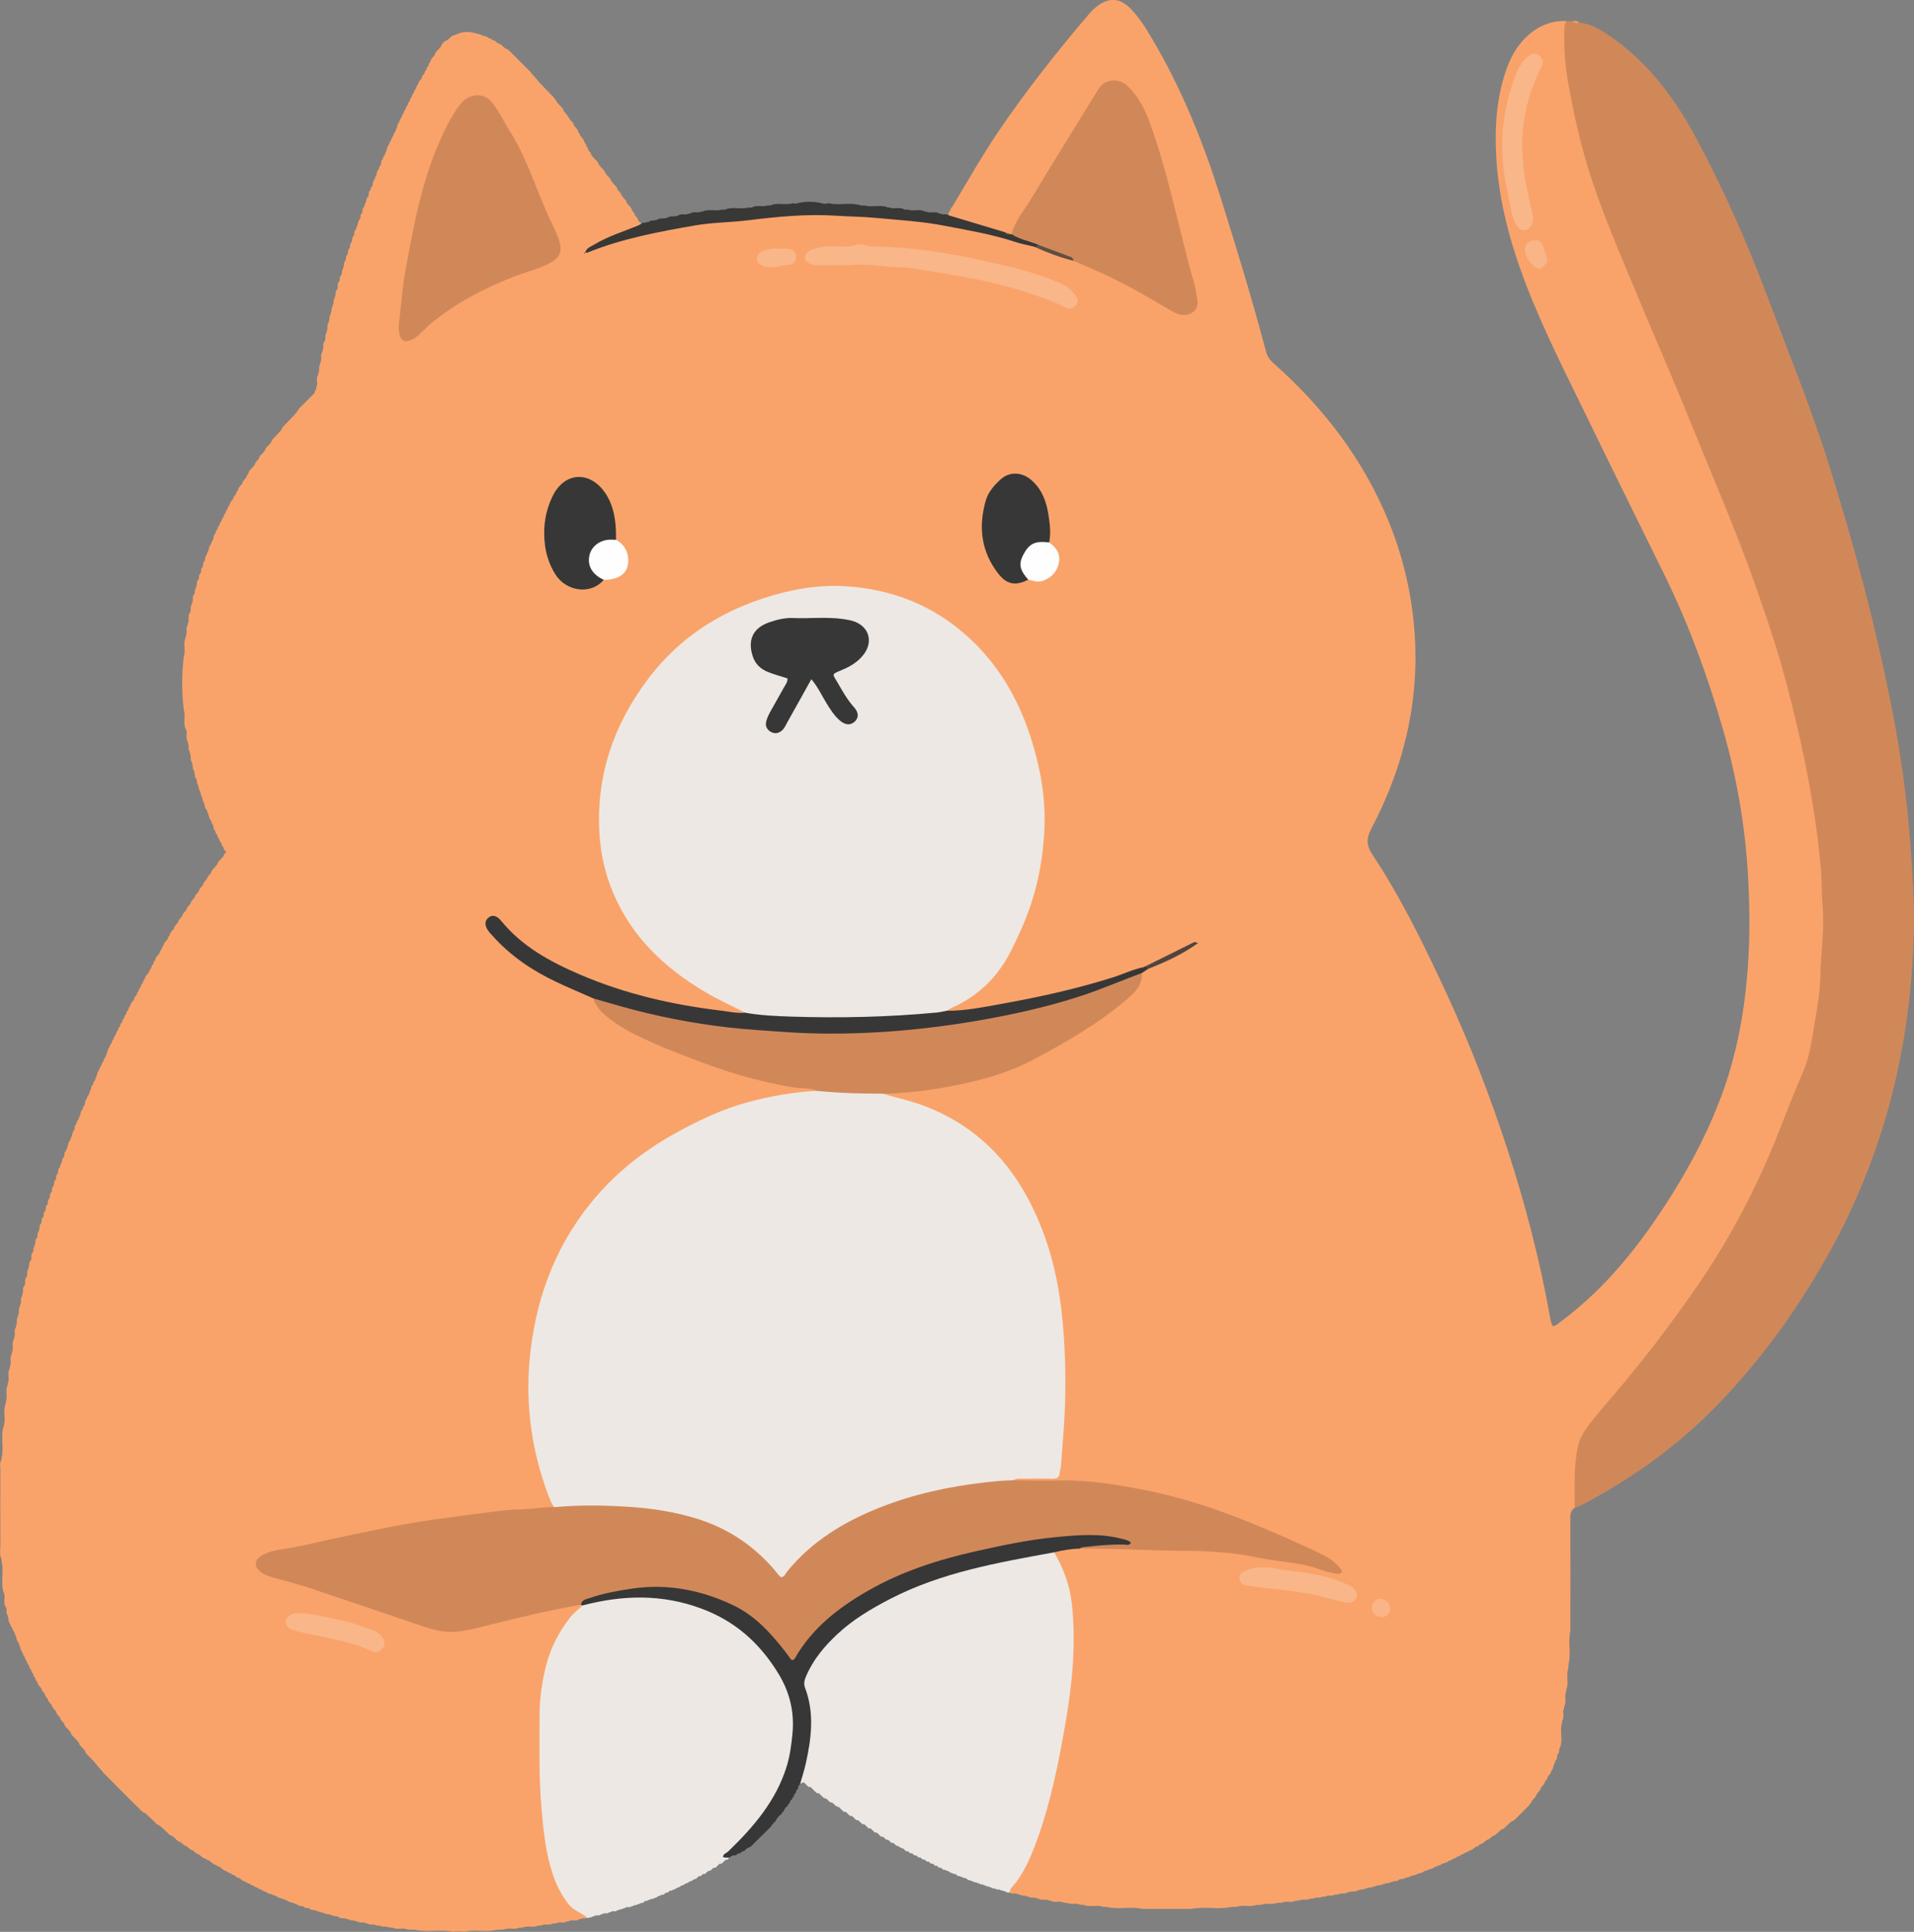 <?xml version="1.0" encoding="UTF-8"?>
<svg id="Layer_2" data-name="Layer 2" xmlns="http://www.w3.org/2000/svg" viewBox="0 0 951.15 959.82">
  <rect x="0" y="0" width="951.15" height="959.82" fill="#808080" stroke="none"/>
  <defs>
    <style>
      .cls-1 {
        fill: #d18859;
      }

      .cls-2 {
        fill: #f9b689;
      }

      .cls-3 {
        fill: #604e41;
      }

      .cls-4 {
        fill: #ede8e3;
      }

      .cls-5 {
        fill: #f9b688;
      }

      .cls-6 {
        fill: #f9a36a;
      }

      .cls-7 {
        fill: #52443d;
      }

      .cls-8 {
        fill: #f9b588;
      }

      .cls-9 {
        fill: #383837;
      }

      .cls-10 {
        fill: #373737;
      }

      .cls-11 {
        fill: #fefefe;
      }
    </style>
  </defs>
  <g id="Layer_1-2" data-name="Layer 1">
    <g>
      <path class="cls-6" d="m95.25,300.47c.16-.26.2-.54.11-.84,1-1.27-.18-3.08,1.05-4.3l-.04.06c.85-.89.08-2.27.95-3.16.17-.24.21-.49.12-.77.73-.99.02-2.42,1-3.34l-.03.05c.88-.87.08-2.29,1.02-3.14v.03c.91-.84.08-2.27,1.02-3.11v.02c.93-.83.07-2.28,1.05-3.1l-.02.04c.92-.84.04-2.32,1.1-3.11l-.04.06c.52-.62.35-1.54.94-2.13.18-.2.23-.43.15-.69.37-.78.28-1.75.99-2.38l-.03.05c.53-.62.39-1.54.97-2.13h0c1-.79.04-2.32,1.17-3.05l-.05.07c.49-.65.33-1.6,1.04-2.14l-.04.06c.52-.62.36-1.58,1.04-2.12l-.03.04c.55-.6.39-1.55,1.04-2.11l-.02.03c.58-.58.4-1.54,1.04-2.09l-.02.03c.59-.57.41-1.54,1.05-2.08l-.02.03c.58-.58.4-1.55,1.07-2.08l-.03.04c.56-.59.38-1.57,1.08-2.09l-.04.06c.53-.61.35-1.6,1.1-2.1l-.07.07c.28-.38.56-.75.86-1.11.2-.19.27-.42.22-.69.14-.58.52-.99.92-1.4h0c.64-.53.43-1.53,1.12-2.03l-.03.05c.55-.6.35-1.6,1.13-2.08l-.08.07c.22-.46.63-.78.95-1.16h0c.65-.53.43-1.54,1.14-2.02l-.06.06c.25-.42.65-.72.89-1.15l.05-.08c.73-.44.47-1.46,1.15-1.93l-.03.05c.56-.59.35-1.61,1.16-2.06l-.09.07c.23-.48.61-.83,1.02-1.14l-.04.05c.27-.4.67-.7.89-1.13l.06-.09c.74-.42.47-1.47,1.19-1.91l-.06.06c.26-.43.65-.74.95-1.13l.02-.03c.67-.49.43-1.54,1.19-1.97l-.08.07c.24-.47.62-.81,1.03-1.13l-.04.04c.29-.39.67-.69.92-1.11l.05-.07c.72-.44.45-1.5,1.21-1.92l-.08.07c.25-.46.63-.81,1.04-1.13l-.04.04c.29-.4.66-.71.95-1.11l.03-.04c.69-.47.43-1.54,1.22-1.93l-.09.07c.24-.49.61-.84,1.06-1.12l-.06.06c.26-.45.64-.79,1.03-1.12l-.03.03c.3-.38.67-.7.97-1.09l.03-.03c.36-.28.66-.62.88-1.02l.1-.13c.78-.37.48-1.47,1.25-1.84l-.09.07c.25-.48.62-.83,1.07-1.11l-.06.06c.27-.45.64-.8,1.06-1.11l-.05.05c.29-.42.66-.75,1.02-1.1l-.02.02c.32-.36.68-.68.98-1.07l.03-.03c.36-.29.67-.63.93-1.01l.08-.09c.38-.23.68-.55.88-.95l.11-.13c1.04-.73,1.26-2.11,2.29-2.84l-.09.06c.24-.49.6-.85,1.09-1.1l-.07.07c.25-.48.62-.84,1.09-1.1l-.07.07c.26-.47.62-.83,1.09-1.1l-.07.07c.26-.47.63-.83,1.09-1.1l-.07.07c.27-.46.63-.83,1.09-1.1l-.06.06c.27-.46.63-.83,1.09-1.09l-.06.06c.27-.46.63-.82,1.09-1.1l-.03.06c.5-.65.33-1.59.97-2.17.15-.27.17-.54.05-.82,1.18-2-.32-4.41.99-6.39.16-.25.18-.5.06-.77.9-1.32-.04-3.02.87-4.34.16-.31.19-.63.11-.96,1.2-1.58-.23-3.68,1.03-5.25.16-.23.19-.47.07-.73.9-1.34-.14-3.1.97-4.39l-.02.03c1.08-1.21-.05-2.91.95-4.14.16-.28.2-.58.11-.89,1.03-1.27-.13-3.04,1-4.29.17-.22.19-.46.08-.71.68-1.03.06-2.4.9-3.39.17-.25.2-.51.1-.79.74-.99.08-2.36.91-3.32.17-.25.2-.52.11-.81.76-.98.07-2.36.93-3.31.17-.24.2-.49.11-.76.72-1,.05-2.41.97-3.35l-.02.03c1.13-1.17-.16-2.99,1.11-4.13l-.04.06c.84-.89.06-2.3,1-3.16v.03c.91-.85.1-2.24.96-3.11.17-.23.22-.49.13-.77.74-.99,0-2.44,1.03-3.34l-.04.06c.85-.88.02-2.33,1.05-3.15l-.03.05c.87-.87.04-2.32,1.05-3.14l-.03.05c.89-.87.04-2.31,1.06-3.13l-.03.05c.89-.86.03-2.32,1.07-3.13l-.04.06c.87-.87.01-2.34,1.08-3.14l-.04.06c.51-.62.35-1.53.91-2.13.18-.23.23-.48.16-.76.4-.74.32-1.68.93-2.34h0c.97-.81.08-2.27,1.08-3.08l-.02.04c.91-.85.03-2.32,1.1-3.12l-.04.06c.52-.62.35-1.54.93-2.13.18-.21.23-.45.15-.72.38-.76.3-1.72.96-2.37l-.02.03c.93-.83.03-2.32,1.11-3.1l-.04.06c.5-.63.38-1.55.95-2.15h0c.99-.8.07-2.29,1.12-3.07l-.03.05c.54-.61.36-1.53.94-2.12.18-.21.23-.44.16-.71.38-.77.28-1.74.99-2.37l-.03.05c.53-.62.4-1.53.96-2.13v-.02c1.02-.77.07-2.29,1.16-3.04l-.04.07c.51-.63.36-1.57,1.01-2.14l-.02.04c.58-.58.38-1.52.96-2.09.19-.19.24-.42.16-.67.36-.79.25-1.78,1.03-2.39l-.05.07c.49-.64.34-1.59,1.04-2.14l-.04.05c.53-.61.38-1.56,1.01-2.12l-.02.03c.58-.58.42-1.51.99-2.1h0c.65-.53.42-1.46.96-2.03.19-.2.26-.44.19-.72.38-.77.26-1.76,1.05-2.35l-.05.07c.48-.65.32-1.61,1.06-2.13l-.05.06c.5-.64.34-1.6,1.06-2.13l-.04.06c.51-.63.35-1.59,1.06-2.12l-.04.06c.52-.62.36-1.59,1.06-2.12l-.04.06c.53-.62.36-1.59,1.07-2.11l-.04.06c.53-.62.36-1.59,1.07-2.11l-.04.06c.53-.62.35-1.59,1.08-2.11l-.04.06c.52-.62.35-1.6,1.08-2.11l-.04.06c.51-.63.33-1.61,1.09-2.11l-.05.07c.49-.64.32-1.62,1.09-2.11l-.08.07c.27-.4.56-.78.88-1.13.19-.18.25-.4.18-.66.12-.59.51-1,.9-1.42v-.02c.67-.51.46-1.49,1.08-2.02v.02c.59-.56.39-1.55,1.08-2.06l-.03.05c.55-.6.36-1.59,1.1-2.09l-.04.06c.51-.63.32-1.63,1.12-2.1l-.09.07c.21-.48.61-.8.97-1.16h0c.62-.53.4-1.55,1.15-2.02l-.08.07c.24-.46.63-.78.99-1.14h0c.34-.31.63-.67.88-1.06l.08-.12c.77-.37.47-1.47,1.25-1.84l-.09.07c.24-.49.61-.85,1.1-1.1l-.07.09c.36-.78,1.47-.47,1.82-1.26l.14-.1c.4-.23.76-.52,1.08-.86h-.02c.39-.42.81-.8,1.41-.93.26.07.48.01.67-.17.6-.54,1.51-.37,2.1-.91l-.05.03c2.73-.96,5.47-.83,8.21-.09.24.16.51.2.78.11.71.42,1.6.34,2.28.84.25.18.52.24.82.18.71.45,1.67.32,2.29,1l-.04-.02c.59.57,1.55.4,2.1,1.04l-.03-.02c.58.58,1.56.39,2.07,1.1l-.06-.06c.36.29.72.57,1.08.85.19.2.41.28.69.24.6.14,1.03.52,1.39.99l-.05-.04c.39.28.7.67,1.12.92l.07.05c.44.72,1.51.45,1.91,1.22l-.07-.09c.47.25.83.62,1.12,1.07l-.06-.06c.44.28.8.64,1.1,1.07l-.05-.05c.42.29.78.66,1.09,1.06l-.04-.04c.41.31.76.66,1.07,1.07l-.04-.04c.41.31.77.66,1.07,1.07l-.04-.04c.41.31.77.66,1.06,1.09l-.05-.05c.43.3.79.65,1.07,1.09l-.06-.06c.44.29.8.65,1.08,1.1l-.06-.06c.45.28.82.64,1.08,1.1l-.07-.07c.47.26.84.62,1.08,1.11l-.07-.07c.49.25.85.61,1.09,1.1l-.09-.06c1.45,1.65,2.95,3.26,4.32,4.97l.05.06c.27.38.59.71.95,1l.04.04c.3.37.63.71.98,1.03h0c.32.37.68.71,1.01,1.07l-.02-.02c.36.34.73.68,1.03,1.08l-.04-.04c.4.32.77.66,1.05,1.1l-.06-.06c.43.29.8.65,1.07,1.11l-.07-.06c.46.27.83.63,1.07,1.12l-.09-.06c1.01.8,1.39,2.07,2.22,3.01h0c.34.36.73.69,1,1.12l-.05-.06c.43.3.81.65,1.05,1.13l-.09-.07c.79.42.54,1.47,1.2,1.96v.02c.32.39.71.7.97,1.13l-.06-.06c.89.91,1.39,2.09,2.13,3.1l-.02-.03c.4.33.79.66,1.01,1.14l-.09-.07c.79.45.58,1.47,1.17,2.04l-.02-.03c.38.34.78.67,1,1.15l-.09-.07c.79.46.59,1.47,1.15,2.07l-.03-.05c.68.48.44,1.5,1.14,1.97l.03.05c.28.41.69.71.91,1.16l-.08-.07c.76.49.57,1.49,1.11,2.09l-.04-.05c.7.52.51,1.5,1.09,2.08l-.02-.04c.65.53.46,1.51,1.08,2.05h0c.41.39.8.8.94,1.38-.02.29.08.53.3.72.23.36.5.69.83.97h0c.33.37.72.7.98,1.13l-.05-.06c.44.3.81.65,1.05,1.13l-.09-.07c.78.4.52,1.47,1.22,1.92l.04.05c.27.41.65.72.94,1.1l-.03-.04c.4.33.78.66,1.03,1.13l-.08-.07c.75.4.46,1.48,1.22,1.87l.07.11c.25.4.55.76.89,1.08v-.02c.35.35.74.68.99,1.13l-.07-.07c.73.42.45,1.48,1.21,1.89l.07.1c.26.39.56.76.89,1.1l-.02-.03c.38.34.77.67,1.01,1.14l-.08-.07c.76.44.51,1.48,1.19,1.97l.02.03c.3.39.69.71.95,1.13l-.06-.06c.71.44.45,1.49,1.18,1.92l.05.08c.23.43.63.73.9,1.13l-.04-.05c.48.36.87.79,1,1.39-.03.27.05.5.26.68.27.36.55.71.85,1.05l-.04-.04c.4.33.78.67,1.01,1.15l-.09-.07c.8.45.59,1.47,1.16,2.05l-.02-.04c.47.37.85.79.98,1.39-.04.27.04.5.25.68.27.36.56.72.85,1.07l-.05-.06c.69.48.44,1.5,1.15,1.96l.03.04c.48.5,1.34.72,1.22,1.66-1.7,2.43-4.52,2.89-7.01,3.77-6.89,2.44-13.56,5.3-19.75,9.15.06.09.09-.02.1-.03.26-.17.51-.35.79-.54,17.61-8.34,36.63-11.59,55.57-13.87,21.84-2.62,43.76-5.73,65.92-4.73,33.57,1.51,66.81,5.07,98.92,15.7,6.81,2.45,13.49,5.34,20.57,7.01,16.16,6.72,31.66,14.74,46.69,23.7,1.32.79,2.61,1.65,4.05,2.22,5.97,2.35,9.38-.33,8.65-6.63-.71-6.18-2.82-12-4.33-17.97-5.6-22.08-10.5-44.35-17.96-65.92-2.25-6.51-5.13-12.74-9.75-17.95-5.43-6.12-11.19-5.76-15.42,1.28-9.53,15.86-19.43,31.49-29.09,47.27-4.47,7.3-9.1,14.49-13.37,21.92-.39.39-.86.61-1.41.68-1.08.04-2.13-.17-3.2-.27-8.22-1.92-16.13-4.95-24.31-7-1.31-.33-2.6-.81-3.18-2.24-.18-.88.04-1.65.66-2.3l-.04.05c.53-.62.36-1.64,1.18-2.1,7.61-12.6,14.82-25.44,23.09-37.64,13.97-20.59,29.39-40.05,45.53-58.96.88-1.03,1.91-1.96,2.97-2.82,6.16-4.99,11.71-4.78,17.26.91,4.34,4.44,7.56,9.73,10.7,15.04,14.65,24.76,25.31,51.25,33.92,78.63,7.96,25.32,15.7,50.7,22.51,76.35.65,2.45,1.76,4.25,3.66,5.93,20.47,18.11,37.67,38.88,50.23,63.25,10.53,20.44,17.17,42.06,19.52,65.04,3.74,36.62-4.09,70.84-21.05,103.13-2.61,4.97-2.4,8.32.63,12.89,14.59,22.07,26.09,45.84,37.18,69.8,11.6,25.06,21.48,50.81,30.02,77.05,8.85,27.2,16.01,54.87,21.05,83.06.26,1.47.44,3.01,1.37,4.27,1.38,0,2.21-.95,3.16-1.65,23.45-17.24,40.99-39.67,56.25-64.1,10.29-16.47,19.11-33.66,25.57-52.02,6.18-17.54,9.64-35.63,11.38-54.11,1.64-17.46,1.58-34.96.58-52.4-1.4-24.49-5.63-48.59-12.41-72.21-7.53-26.24-16.85-51.79-28.87-76.31-12.36-25.24-24.92-50.39-37.17-75.68-11.28-23.28-23.2-46.26-32.39-70.51-7.32-19.31-12.66-39.12-14.1-59.76-.92-13.19-.46-26.39,2.94-39.3,2.25-8.55,5.6-16.59,12.23-22.79,5.49-5.13,11.96-7.84,19.57-7.56,1.2,7.46-.03,14.98,1.01,22.5,4.2,30.46,13.11,59.55,24.96,87.78,15.12,36.03,30.15,72.1,45.12,108.19,12.02,28.98,23.67,58.09,33.13,88.03,10.62,33.59,18.2,67.85,22.46,102.81,1.55,12.74,2.47,25.63,2.11,38.42-.63,22.24-1.94,44.48-7.02,66.29-1.42,6.08-4.24,11.57-6.54,17.28-7.94,19.71-15.52,39.55-25.34,58.47-10.86,20.92-23.95,40.35-37.9,59.27-11.2,15.18-23.04,29.86-35.68,43.84-8.18,9.05-10.62,19.55-10.88,31.17-.1,4.87,1.37,9.94-1.29,14.6-1.47,1.04-2.18,2.31-2.18,4.27.07,19.01.02,38.03.01,57.04-1.32,5.51.47,11.21-.98,16.72-.02.6-.04,1.2-.05,1.8-1.27,3.43.44,7.14-1,10.55-.15.25-.16.51-.02.77-1.19,2.37.33,5.08-.95,7.43-.15.28-.17.57-.05.87-1.2,1.97.26,4.35-.96,6.32-.16.28-.18.56-.07.86-1.4,4.08.54,8.44-1.05,12.5l.03-.06c-.86.89-.08,2.29-.99,3.16h0c-.96.81-.09,2.27-1.07,3.08l.02-.04c-.57.58-.39,1.49-.93,2.08-.19.21-.25.46-.19.74-.4.76-.27,1.75-1.05,2.33l.05-.07c-.49.64-.32,1.62-1.09,2.12l.08-.07c-.27.39-.56.77-.88,1.13-.19.18-.26.4-.2.66-.12.6-.51,1.02-.94,1.42h0c-.62.54-.41,1.54-1.13,2.03l.06-.07c-.25.42-.65.72-.89,1.15l-.05.08c-.73.43-.47,1.47-1.17,1.93l.05-.06c-.26.41-.66.71-.91,1.13l-.04.07c-.72.44-.46,1.5-1.2,1.92l.08-.07c-.25.46-.64.79-1.02,1.13l.02-.03c-.78.98-1.19,2.24-2.21,3.04l.09-.06c-.23.5-.6.86-1.08,1.11l.07-.07c-.25.47-.62.83-1.08,1.11l.07-.06c-.27.46-.63.82-1.09,1.1l.06-.06c-.27.45-.64.82-1.09,1.09l.06-.06c-.28.45-.64.82-1.1,1.09l.06-.06c-.27.46-.63.83-1.11,1.08l.07-.07c-.26.48-.62.85-1.11,1.08l.07-.09c-.36.79-1.46.5-1.85,1.26l-.11.08c-.39.24-.74.54-1.03.9l-.02.02c-.38.31-.7.69-1.1.98l.04-.04c-.32.41-.66.79-1.12,1.04l.07-.08c-.4.74-1.48.44-1.85,1.23l-.13.09c-.4.24-.76.53-1.07.87h0c-.36.34-.69.73-1.13.98l.07-.07c-.44.73-1.49.47-1.93,1.19l-.07.04c-.42.25-.73.64-1.13.91l.06-.05c-.46.69-1.49.43-1.93,1.16l-.08.04c-.42.25-.73.65-1.15.89l.06-.06c-.49.72-1.49.5-2.03,1.13h0c-.4.41-.82.79-1.4.93-.27-.05-.49.02-.68.21-.36.3-.73.59-1.11.86l.07-.07c-.5.75-1.49.57-2.1,1.1l.06-.04c-.52.71-1.5.54-2.1,1.08l.05-.03c-.53.69-1.5.52-2.1,1.07l.05-.03c-.54.68-1.5.52-2.11,1.06l.05-.03c-.54.69-1.5.52-2.12,1.05l.06-.04c-.53.7-1.5.54-2.12,1.06l.06-.04c-.58.75-1.57.6-2.29,1.04-.3-.04-.57.03-.8.22-.42.33-.82.68-1.36.8l-.36-.02-.32.18c-.58.56-1.51.36-2.07.95h.03c-.62.63-1.58.51-2.28.96-.31-.05-.58.02-.83.2-.61.48-1.49.32-2.06.89l.03-.02c-.67.65-1.62.59-2.4.95l-.36-.03-.32.17c-.67.61-1.61.51-2.37.9l-.38-.03-.34.16c-.69.59-1.62.52-2.38.89l-.37-.03-.33.16c-.85.91-2.27.07-3.11,1h.03c-.9.92-2.32.17-3.26.98l-.45-.02-.42.16c-.91.78-2.26.04-3.14.92h-.51s-.48.15-.48.15c-.93.72-2.25.01-3.14.88l-.5-.02-.47.16c-.96.72-2.28.08-3.22.86l-.45-.04-.43.15c-.99.78-2.33.18-3.34.88l-.39-.06-.36.14c-1.26,1.09-3.02-.02-4.31.97l-.43-.05-.41.14c-1.3,1.01-3.02-.02-4.33.92-.62.06-1.24.12-1.87.18-1.3.88-2.98-.08-4.27.86-.63.06-1.27.11-1.9.17-1.33.86-3-.05-4.32.84-.61.05-1.23.1-1.84.15-1.66,1.03-3.68-.15-5.34.89-.62.04-1.24.08-1.86.13-2.02,1.11-4.39-.2-6.41.89-.95.05-1.9.11-2.85.16-2.36,1.13-5.02-.29-7.37.89-.97.05-1.95.09-2.92.14-3.08,1.17-6.4-.33-9.47.87-.95.03-1.9.06-2.85.09-6.54,1.41-13.23-.39-19.77.94-8.08,0-16.15,0-24.23,0-5.85-1.32-11.87.45-17.72-.95-.62-.02-1.25-.04-1.87-.06-3.05-1.28-6.39.36-9.44-.95-.61-.03-1.23-.06-1.84-.1-2.01-1.11-4.36.2-6.37-.88-.64-.04-1.27-.09-1.91-.13-1.98-1.19-4.37.28-6.35-.97l-.42-.13-.43.06c-1.63-1.11-3.71.22-5.33-.98l-.38-.14-.4.06c-1.31-.94-3.06.1-4.35-.94l-.38-.14-.4.05c-.99-.72-2.32-.12-3.3-.86l-.46-.15-.49.03c-1.22-1.08-3.01.13-4.21-1.04l.11-.06c-1.23-1.37-.42-2.63.4-3.68,9.76-12.48,13.98-27.39,17.77-42.28,6.92-27.21,12.39-54.7,12.19-83-.1-13.17-1.78-25.92-8.46-37.58-.43-.74-.7-1.56-.71-2.44,3.88-3.67,8.84-2.78,13.49-3.2,18.32-.42,36.6,1.08,54.91,1.05,12.03-.02,23.93,1.23,35.7,3.58,11.22,2.24,22.75,3,33.66,6.8.78.27,1.63.38,2.93-.1-2.53-3.09-5.59-4.97-8.76-6.4-24.68-11.08-49.25-22.42-75.72-28.85-21.77-5.29-43.76-7.94-66.17-7.08-3.02.11-6.19.66-9.04-1.04-.49-3.06,2.02-2.56,3.55-2.7,3.92-.36,7.88-.3,11.8-.1,4.33.22,6.24-1.64,6.55-5.89,1.3-17.92,2.93-35.84,2.06-53.81-1.03-21.25-3.6-42.26-11.41-62.34-13.06-33.54-35.96-56.06-71.5-64.72-2.21-.54-4.92-.23-6.32-2.76,1.44-2.45,3.91-1.62,6.01-1.8,20.58-1.76,40.98-4.69,60.04-13.01,20.03-8.74,38.6-20.07,55.28-34.33,3.35-2.86,5.61-6.45,6.49-10.82.52-1.69,2.05-2.27,3.39-3.06,7.55-3.02,14.73-6.78,21.82-10.72-7.81,4.2-15.72,8.21-23.93,11.63-14.23,6.04-29.11,9.92-44.12,13.34-14.84,3.38-29.75,6.41-44.9,8.17-2.55.3-5.09.79-7.54-.44-1.59-2.28.72-2.65,1.81-3.17,16.32-7.71,25.87-21.08,32.83-37.26,8.06-18.76,12.99-38.22,11.71-58.46-2.52-39.81-16.38-74.32-51.53-96.82-18.48-11.83-39.02-16.03-60.98-13.75-20.42,2.12-39.05,8.82-55.91,20.4-27.15,18.64-43.29,44.53-48.74,76.8-5.2,30.82,2.68,58.36,24.28,81.11,11.39,12,25.48,20.73,40.56,27.68,1.91.88,4.52,1.02,4.91,3.87-1.82,1.84-4.14,1.47-6.3,1.2-25.76-3.15-51.12-8.03-75.08-18.43-14.52-6.3-28.53-13.48-39.26-25.64-.45-.51-.94-1.01-1.48-1.42-1.18-.92-2.41-2.46-3.98-1.08-1.68,1.49-.68,3.27.42,4.57,3.63,4.34,7.57,8.41,12.03,11.91,9.66,7.56,20.66,12.75,31.79,17.7,2.48,1.11,5.25,1.69,7.24,3.76,6.04,10.14,16.02,15.28,26.17,19.81,24.1,10.77,48.74,20.01,75.07,23.85,1.87.27,3.74.37,5.6.64,1.53.22,3.69-.22,3.69,2.44-3.75,2.09-8.01,1.54-12.01,2.09-31.65,4.36-59.38,17.32-83.51,38.02-26.97,23.13-40.91,53.12-45.23,87.93-3.16,25.49,0,50.24,9.35,74.19.6,1.53,1.74,3.07.47,4.82-4.37,1.82-9.11,1.48-13.63,1.8-34.76,2.46-68.93,8.47-102.81,16.37-7.01,1.63-14.1,2.83-21.14,4.26-1.84.38-3.67.87-5.37,1.71-1.42.7-2.75,1.56-2.9,3.3-.18,2.04,1.33,3.01,2.82,3.91,1.18.71,2.47,1.19,3.8,1.53,24.43,6.22,47.83,15.62,71.73,23.45,9.73,3.19,19.17,4.19,29.21,1.69,14.94-3.73,29.81-7.8,45.03-10.33,2.18-.36,4.33-1.13,6.59-.69.57.16,1.05.46,1.45.9.18,1.13-.34,2.01-1.1,2.74-13.52,12.9-18.34,29.58-19,47.36-.86,23.21-.99,46.5,2.92,69.56,1,5.91,2.31,11.75,4.76,17.26,2.89,6.48,6.14,12.66,12.99,15.93.76.37,1.29,1.11,1.56,1.96-.61,1.91-2.6.52-3.61,1.5l-.39-.06-.37.14c-1.6,1.22-3.68-.16-5.29,1l-.46-.05-.44.13c-1.64,1.11-3.69-.15-5.34.93-.63.05-1.25.1-1.88.15-1.67,1-3.69-.14-5.36.87-.61.04-1.22.08-1.83.12-2.33,1.23-5.02-.29-7.35.94-.64.04-1.28.07-1.92.11-2.39,1.14-5.07-.24-7.46.88-1.29.05-2.57.11-3.86.16-5.16,1.22-10.49-.37-15.65.88-1.9-.29-3.8-.29-5.69,0-6.2-1.28-12.53.37-18.73-.9-1.3-.05-2.59-.09-3.89-.14-2.37-1.17-5.08.31-7.44-.93-.6-.04-1.19-.08-1.79-.11-1.34-.86-3.01.02-4.35-.83-.63-.06-1.27-.11-1.9-.17-1.29-.96-3,.06-4.29-.91l-.45-.14-.47.04c-1.25-1.03-2.98.07-4.23-.95l-.41-.14-.44.04c-.95-.77-2.28-.14-3.24-.86l-.47-.16-.5.02c-1.22-1.08-3,.11-4.2-1.03h.03c-.85-.88-2.18-.15-3.08-.88l-.46-.16h-.49c-.9-.85-2.28-.09-3.18-.93l-.38-.16-.41.03c-.7-.42-1.58-.35-2.27-.82l-.45-.17h-.48c-.9-.86-2.34-.06-3.21-1.02l.03.02c-.85-.92-2.29-.08-3.12-1.05l.03.02c-.84-.92-2.31-.06-3.11-1.08l.05.03c-.6-.54-1.49-.38-2.1-.89-.24-.18-.51-.24-.81-.18-.72-.44-1.66-.33-2.3-.95h0c-.54-.6-1.43-.42-2.03-.89-.26-.18-.54-.25-.86-.21-.69-.47-1.64-.34-2.26-.98h.02c-.56-.58-1.48-.39-2.07-.94l-.33-.18h-.38c-.77-.38-1.75-.27-2.36-1.03l.07.04c-.63-.5-1.59-.35-2.13-1.04l.05.04c-.61-.54-1.57-.37-2.12-1.04l.04.03c-.6-.56-1.56-.39-2.1-1.05l.04.02c-.59-.57-1.56-.39-2.09-1.06l.04.03c-.59-.56-1.57-.38-2.09-1.08l.05.04c-.61-.54-1.59-.36-2.1-1.09l.07.07c-.37-.28-.73-.55-1.1-.83-.21-.2-.46-.28-.74-.24-.54-.16-.94-.54-1.37-.88l-.05-.02c-.48-.69-1.47-.46-1.99-1.09h.02c-.56-.59-1.55-.39-2.06-1.1l.06.04c-.61-.53-1.61-.34-2.09-1.12l.07.08c-.46-.22-.77-.62-1.16-.92l-.03-.02c-.5-.67-1.5-.45-2-1.11l.04.03c-.59-.57-1.59-.37-2.07-1.12l.07.08c-.44-.23-.75-.64-1.16-.9l-.06-.03c-.47-.71-1.47-.46-1.97-1.12l.03.02c-.58-.58-1.58-.38-2.06-1.13l.07.08c-.45-.23-.76-.63-1.16-.93l-.03-.02c-.49-.68-1.51-.44-1.98-1.15l.06.06c-.42-.25-.72-.65-1.14-.89l-.08-.05c-.43-.73-1.47-.47-1.93-1.16l.06.05c-.41-.26-.71-.66-1.13-.9l-.07-.05c-.44-.73-1.48-.46-1.93-1.18l.06.07c-.43-.26-.75-.65-1.13-.97h-.01c-.5-.67-1.55-.42-1.98-1.21l.07.09c-.48-.24-.83-.62-1.13-1.04l.05.05c-.42-.27-.74-.66-1.12-.97h-.01c-.5-.67-1.56-.42-1.96-1.23l.07.09c-.49-.23-.85-.6-1.13-1.06l.06.07c-.46-.26-.8-.63-1.12-1.04l.04.04c-.4-.29-.72-.67-1.1-.98l-.02-.02c-.29-.36-.63-.65-1.03-.89l-.12-.09c-.38-.77-1.47-.47-1.85-1.25l.07.09c-.48-.25-.83-.62-1.12-1.07l.06.06c-.45-.27-.8-.64-1.11-1.05l.04.04c-.4-.29-.73-.67-1.09-1.01h0c-.32-.34-.68-.66-1.05-.95l-.06-.05c-.26-.38-.59-.67-.98-.89l-.12-.09c-.37-.77-1.48-.47-1.83-1.27l.07.09c-.5-.23-.86-.6-1.11-1.08l.07.07c-.48-.25-.84-.62-1.11-1.08l.06.07c-.46-.26-.83-.63-1.1-1.08l.06.06c-.45-.28-.81-.64-1.1-1.08l.06.06c-.44-.28-.8-.65-1.09-1.07l.05.05c-.43-.29-.78-.65-1.09-1.07l.05.05c-.41-.3-.77-.66-1.08-1.07l.04.04c-.41-.31-.76-.66-1.07-1.07l.04.04c-.4-.31-.76-.67-1.07-1.07l.04.04c-.4-.31-.76-.67-1.07-1.07l.04.04c-.41-.31-.76-.66-1.07-1.08l.04.04c-.41-.3-.77-.66-1.07-1.08l.05.05c-.42-.3-.78-.66-1.07-1.08l.05.05c-.43-.3-.79-.65-1.07-1.09l.06.06c-.44-.29-.8-.65-1.08-1.1l.06.06c-.45-.28-.81-.64-1.08-1.1l.06.06c-.46-.27-.83-.63-1.08-1.1l.07.07c-.47-.26-.84-.62-1.09-1.1l.07.07c-.48-.25-.85-.61-1.09-1.1l.09.06c-1.43-1.68-2.99-3.24-4.3-5.03l-.02-.02c-.3-.38-.66-.71-.98-1.07l.02.02c-.37-.34-.74-.68-1.03-1.1l.05.05c-.42-.31-.79-.66-1.06-1.11l.07.06c-.46-.27-.84-.63-1.06-1.12l.09.07c-.81-.39-.55-1.46-1.23-1.94l-.02-.03c-.29-.39-.67-.71-.96-1.11l.04.04c-.41-.32-.79-.66-1.04-1.12l.08.07c-.75-.4-.47-1.48-1.22-1.88l-.07-.1c-.26-.39-.56-.75-.89-1.08v.02c-.35-.35-.73-.68-.99-1.13l.06.06c-.45-.29-.82-.64-1.05-1.13l.09.07c-.81-.41-.57-1.47-1.21-1.98h0c-.34-.37-.73-.69-.99-1.13l.06.06c-.44-.29-.82-.65-1.05-1.13l.09.07c-.8-.42-.57-1.47-1.2-2h0c-.35-.35-.74-.68-.99-1.13l.07.07c-.74-.44-.49-1.49-1.19-1.95l-.03-.05c-.28-.41-.67-.72-.93-1.14l.06.06c-.71-.46-.46-1.49-1.16-1.96l-.03-.05c-.27-.41-.67-.72-.92-1.15l.07.07c-.72-.47-.5-1.49-1.15-2v-.02c-.33-.38-.73-.7-.96-1.15l.08.07c-.76-.47-.55-1.48-1.14-2.05l.02.03c-.45-.38-.84-.81-.97-1.41.05-.26-.03-.49-.23-.66-.29-.36-.58-.73-.86-1.09l.06.06c-.71-.49-.5-1.5-1.13-2.02h0c-.33-.38-.74-.69-.95-1.16l.09.07c-.79-.48-.6-1.48-1.12-2.09l.04.06c-.72-.51-.52-1.5-1.1-2.08l.02.03c-.65-.53-.46-1.51-1.07-2.06h0c-.61-.54-.42-1.5-1.04-2.05h0c-.59-.56-.42-1.51-1.02-2.07h0c-.61-.55-.44-1.5-1.02-2.08l.02.03c-.64-.56-.48-1.51-1.03-2.11l.03.05c-.68-.55-.52-1.5-1.04-2.13l.04.06c-.74-.6-.61-1.58-1.03-2.32.06-.29,0-.54-.2-.77-.51-.59-.33-1.5-.92-2.06v.02c-.63-.64-.53-1.59-.94-2.33.07-.28.02-.54-.16-.76-.56-.6-.4-1.51-.9-2.14l.04.06c-.73-.51-.55-1.49-1.1-2.09l.03.05c-.68-.54-.52-1.5-1.04-2.13l.04.07c-1.04-.89-.28-2.34-1.04-3.32.09-.28.05-.54-.12-.78-1.04-1.22.1-2.95-.97-4.16l.02.04c-1.43-2.26.27-4.98-1.04-7.26l.03.05c-1.59-5.13.36-10.49-1.03-15.64.15-.26.15-.52,0-.78-1.21-2.44-.52-5.04-.54-7.55-.08-12.3-.06-24.6-.01-36.91,0-1.66-.5-3.42.54-4.99.14-.27.14-.53,0-.8,1.41-5.14-.56-10.5,1.04-15.62l-.03.06c1.41-3.71-.5-7.72,1.06-11.42.15-.24.16-.48.01-.73,1.23-2.73-.41-5.8.98-8.51.15-.25.16-.51.03-.78,1.21-2.37-.38-5.1.99-7.45.16-.25.17-.52.04-.78,1.15-2.01-.29-4.41.96-6.41.16-.26.18-.54.06-.82,1.19-2-.34-4.42,1.01-6.39.16-.23.17-.48.04-.73,1.04-1.69-.27-3.8.99-5.45.16-.22.18-.46.05-.7.87-1.35-.1-3.09.91-4.41.16-.27.19-.54.08-.84.96-1.29-.07-3.01.92-4.3.16-.27.19-.56.1-.86,1-1.28-.1-3.03.96-4.29.16-.25.19-.51.09-.79.95-1.3-.16-3.09,1.01-4.34l-.03.05c1.07-1.21-.12-2.98,1.03-4.17l-.02.03c1.11-1.2-.11-2.97,1.04-4.16.17-.22.2-.45.08-.7.68-1.03.03-2.44.96-3.4l-.02.03c1.12-1.18-.14-2.99,1.08-4.14l-.03.05c.86-.88.09-2.26.95-3.15.17-.24.21-.5.12-.78.74-.99.03-2.41,1-3.33l-.03.04c.89-.87.08-2.27.98-3.14.17-.22.21-.46.12-.73.71-1.01-.01-2.46,1.02-3.37l-.04.06c.85-.89.03-2.32,1.04-3.15l-.03.05c.88-.87.06-2.31,1.04-3.14l-.02.04c.9-.86.07-2.29,1.04-3.13l-.02.03c.91-.85.08-2.29,1.04-3.12l-.02.03c.92-.85.08-2.29,1.05-3.12l-.02.03c.92-.85.07-2.3,1.06-3.12l-.02.04c.9-.85.05-2.31,1.07-3.12l-.03.05c.89-.86.02-2.33,1.08-3.13l-.04.06c.86-.87,0-2.35,1.09-3.14l-.05.07c.5-.64.33-1.56.94-2.15.18-.2.22-.43.14-.68.36-.78.29-1.74.96-2.4l-.02.04c.92-.84.03-2.32,1.11-3.11l-.04.06c.52-.62.35-1.55.94-2.14.18-.2.23-.43.14-.69.36-.78.28-1.74.98-2.39l-.03.05c.55-.59.38-1.5.91-2.1.18-.23.24-.48.18-.77.41-.74.31-1.7.97-2.33l-.02.03c.93-.83.02-2.33,1.13-3.1l-.05.07c.48-.65.35-1.58,1-2.15l-.02.03c.57-.58.39-1.49.93-2.08.19-.22.25-.47.18-.75.41-.75.29-1.72,1-2.34l-.03.05c.54-.61.4-1.53.97-2.13h0c1-.79.05-2.31,1.15-3.05l-.04.07c.5-.64.36-1.58,1.01-2.14l-.02.04c.57-.58.38-1.51.95-2.09.19-.2.24-.43.17-.7.37-.78.27-1.76,1.01-2.38l-.04.06c.51-.63.36-1.57,1.01-2.14l-.02.03c.58-.58.38-1.51.96-2.09.19-.19.24-.42.17-.68.36-.79.25-1.78,1.03-2.39l-.05.07c.49-.64.34-1.59,1.03-2.14l-.03.05c.54-.61.38-1.55,1.01-2.12v.02c.57-.58.41-1.5.97-2.09v-.02c.67-.51.44-1.43.97-2,.19-.21.26-.46.2-.74.4-.76.27-1.75,1.04-2.34l-.05.07c.49-.64.33-1.6,1.06-2.13l-.04.06c.52-.63.35-1.59,1.06-2.12l-.04.06c.53-.62.36-1.58,1.05-2.12l-.03.05c.54-.61.37-1.57,1.05-2.11l-.03.05c.55-.6.38-1.57,1.06-2.11l-.03.05c.55-.6.38-1.57,1.06-2.1l-.03.05c.55-.6.38-1.57,1.07-2.1l-.03.05c.54-.61.37-1.58,1.08-2.1l-.04.06c.53-.62.36-1.59,1.08-2.11l-.04.06c.52-.62.34-1.61,1.09-2.11l-.05.07c.5-.64.32-1.62,1.1-2.11l-.08.07c.27-.4.56-.77.88-1.13.19-.19.25-.41.19-.67.12-.58.51-1,.9-1.42v-.02c.67-.52.46-1.49,1.08-2.02v.02c.6-.56.41-1.53,1.07-2.06l-.03.04c.56-.59.38-1.57,1.09-2.09l-.04.06c.53-.62.35-1.6,1.1-2.1l-.05.07c.5-.63.31-1.63,1.11-2.11l-.09.07c.21-.47.62-.78.93-1.17v-.02c.67-.51.46-1.49,1.09-2.02v.02c.58-.56.39-1.55,1.08-2.06l-.03.05c.54-.6.36-1.59,1.1-2.09l-.05.06c.5-.63.32-1.62,1.11-2.1l-.09.07c.21-.47.62-.78.93-1.17v-.02c.67-.52.45-1.51,1.11-2.02l-.02.04c.57-.58.38-1.58,1.11-2.08l-.04.06c.51-.62.32-1.62,1.12-2.09l-.09.07c.21-.48.61-.8.96-1.16h0c.62-.54.41-1.54,1.13-2.03l-.04.06c.52-.61.33-1.62,1.13-2.08l-.09.07c.21-.48.61-.81.98-1.16v.02c.59-.56.38-1.57,1.13-2.04l-.08.07c.23-.45.63-.76.95-1.15v-.02c.67-.51.44-1.53,1.17-2l-.07.07c.25-.43.65-.74.92-1.14l.03-.05c.7-.47.45-1.5,1.16-1.96l-.06.06c.26-.42.65-.73.92-1.14l.04-.06c.71-.46.46-1.49,1.17-1.95l-.06.06c.26-.42.65-.73.92-1.14l.03-.05c.7-.46.45-1.5,1.17-1.95l-.06.06c.26-.42.65-.73.92-1.14l.03-.05c.7-.47.45-1.5,1.17-1.96l-.06.06c.25-.43.65-.73.92-1.14l.03-.05c.7-.47.45-1.5,1.17-1.96l-.07.06c.25-.43.65-.74.93-1.14l.02-.04c.69-.48.44-1.51,1.17-1.97l-.07.07c.25-.44.64-.76.95-1.14v-.02c.68-.5.44-1.54,1.19-1.98l-.08.07c.24-.46.63-.78.99-1.14h0c.62-.53.39-1.56,1.18-2l-.09.07c.24-.47.62-.82,1.03-1.14l-.04.05c.28-.4.66-.7.92-1.12l.04-.06c.72-.45.45-1.5,1.2-1.93l-.08.07c.25-.46.63-.8,1.02-1.13l-.03.03c.32-.35.63-.72.92-1.1l.05-.07c.72-.45.47-1.52,1.25-1.93.38-.17.51-.45.33-.79-.07-.13-.26-.2-.39-.3-.72-.52-.55-1.5-1.1-2.1l.03.05c-.68-.54-.51-1.5-1.06-2.1l.03.05c-.67-.54-.51-1.5-1.05-2.11l.03.05c-.69-.54-.53-1.5-1.05-2.12l.04.06c-.71-.53-.56-1.49-1.05-2.14l.05.07c-1.13-.72-.15-2.26-1.18-3.02v-.02c-.56-.6-.42-1.52-.98-2.12l.03.04c-.68-.62-.57-1.59-.99-2.32.06-.29,0-.55-.19-.78-.52-.6-.35-1.5-.91-2.09l.02.04c-.68-.66-.61-1.61-.96-2.4.09-.25.05-.48-.13-.68-.62-.65-.49-1.6-.92-2.33.08-.28.02-.54-.15-.77-.56-.67-.45-1.59-.88-2.3.08-.28.03-.55-.15-.78-.56-.68-.49-1.6-.87-2.35.1-.26.06-.5-.12-.72-.91-.87-.1-2.27-.99-3.14l.03.05c-.97-.94-.29-2.36-.98-3.38.11-.25.08-.49-.09-.71-.91-.97-.24-2.38-.94-3.4.11-.25.09-.49-.08-.71-1.12-1.26,0-3.03-.99-4.32.1-.3.07-.58-.1-.85-.99-1.31,0-3.03-.91-4.35.12-.27.09-.53-.06-.77-1.31-1.93.24-4.31-1.01-6.25l.03.05c-1.51-3.04.27-6.43-1.02-9.5.15-.25.14-.5,0-.74-.96-8.25-.92-16.5-.03-24.75.15-.26.15-.53.02-.8,1.32-3.06-.47-6.45,1.02-9.49.16-.24.16-.48.03-.73,1.02-1.68-.2-3.75.92-5.41.16-.27.18-.56.08-.86,1.13-1.62-.26-3.72,1.02-5.31l-.02.04c1.07-1.21-.07-2.93.96-4.16Z"/>
      <path class="cls-1" d="m782.53,749.17c0-5.66-.16-11.32.04-16.97.15-4.08.55-8.18,1.26-12.19.72-4.04,2.44-7.64,5.01-11.06,5.87-7.78,12.46-14.94,18.61-22.47,6.58-8.06,13.15-16.13,19.37-24.48,7.55-10.14,14.96-20.37,21.89-30.95,14.39-21.98,26.11-45.33,35.67-69.79,3.79-9.71,7.61-19.42,11.74-28.98,3.31-7.65,4.19-15.8,5.61-23.83,1.42-8.03,2.75-16.19,2.91-24.31.22-11.29,2.11-22.56,1.1-33.81-.57-6.33-.33-12.65-.9-18.92-.84-9.15-1.91-18.3-3.32-27.38-1.85-11.94-4.13-23.81-6.75-35.63-2.74-12.33-5.73-24.58-9.17-36.72-3.54-12.51-7.71-24.82-11.97-37.1-5.82-16.8-12.36-33.33-19.14-49.76-6.97-16.9-13.82-33.86-20.85-50.74-6.7-16.1-13.67-32.08-20.35-48.19-8.77-21.16-18.02-42.14-24.62-64.12-4.03-13.4-6.97-27.05-9.43-40.83-1.48-8.31-2.04-16.59-1.88-24.97.04-1.89-.09-3.79,1.02-5.46,1.05.02,2.09.03,3.14.05,1,.59,2.22.09,3.23.67,4.57.41,8.55,2.39,12.33,4.78,13.24,8.34,23.94,19.33,33.07,31.94,5.04,6.95,9.38,14.33,13.42,21.9,13.24,24.83,24.57,50.51,34.48,76.84,10.55,28.05,21.93,55.81,30.9,84.42,12.66,40.37,23.53,81.24,31.57,122.8,4.22,21.85,7.29,43.9,8.89,66.13,1.02,14.19,2.02,28.38,1.68,42.6-1.35,57.34-14.83,111.41-43.13,161.62-16.1,28.55-35.24,54.73-58.52,77.79-18.64,18.47-39.96,33.33-63.12,45.57-1.2.63-2.52,1.04-3.78,1.55Z"/>
      <path class="cls-4" d="m523.86,771.25c4.62,7.91,7.75,16.27,8.77,25.47,2.18,19.75.31,39.23-3.03,58.68-3.41,19.9-7.33,39.66-14.22,58.71-3.16,8.73-6.7,17.23-13.09,24.22-.4.43-.36,1.26-.53,1.9-.39.04-.79.08-1.18.12-.49-.69-1.49-.4-2.01-1.02-.34-.01-.68-.02-1.02-.02-.82-.98-2.26-.09-3.1-1.02h-.5s-.5-.01-.5-.01c-.55-.64-1.53-.38-2.08-1.01-.34-.01-.67-.02-1.01-.02-.54-.64-1.52-.39-2.08-1.01-.34-.02-.67-.02-1.01-.02-.55-.64-1.53-.39-2.08-1.01-.33-.02-.67-.02-1-.02-.55-.64-1.53-.38-2.08-1.02l-.5-.02h-.5c-.33-.36-.73-.64-1.06-1-.34-.02-.68-.02-1.02-.02-.54-.65-1.53-.39-2.07-1.02h-.5s-.5-.01-.5-.01c-.33-.36-.73-.64-1.06-1-.34-.02-.67-.03-1.01-.03-.55-.63-1.52-.42-2.08-1.02h0c-.54-.63-1.51-.4-2.06-1.02-.33-.02-.66-.02-1-.02-.33-.36-.73-.64-1.06-1.01-.33-.02-.67-.02-1-.02-.32-.36-.73-.64-1.05-1-.34-.02-.67-.02-1.01-.02-.32-.37-.72-.64-1.05-1-.34-.02-.67-.03-1.01-.03-.32-.37-.72-.64-1.05-1-.34-.02-.67-.03-1.01-.03-.31-.37-.72-.64-1.04-1-.34-.02-.67-.03-1.01-.03-.31-.37-.72-.64-1.05-1-.34-.02-.67-.03-1.01-.03-.32-.37-.72-.64-1.05-1-.34-.02-.67-.03-1.01-.03-.32-.37-.73-.65-1.05-1.01-.33-.02-.67-.03-1-.02-.33-.36-.73-.64-1.06-1.01-.33-.02-.66-.03-.99-.02-.34-.35-.72-.67-1.07-1.02-.54-.63-1.5-.44-2.06-1.03h0c-.55-.62-1.5-.43-2.06-1.04h0c-.33-.34-.71-.65-1.04-1-.33-.02-.66-.03-1-.03-.34-.35-.72-.67-1.07-1.02h0c-.54-.63-1.5-.44-2.05-1.04h0c-.33-.34-.71-.65-1.04-1.01-.33-.02-.66-.03-.99-.02-.35-.35-.72-.67-1.07-1.02h0c-.33-.35-.7-.66-1.03-1.01-.33-.02-.66-.03-.99-.03-.35-.35-.72-.67-1.07-1.02h0c-.33-.35-.7-.66-1.03-1.01-.33-.02-.66-.03-1-.03-.34-.35-.72-.67-1.06-1.02h0c-.33-.35-.7-.66-1.03-1.01-.33-.02-.66-.03-1-.03-.34-.35-.72-.67-1.06-1.02h0c-.33-.35-.7-.66-1.03-1.01-.33-.02-.66-.03-.99-.03-.34-.35-.72-.67-1.06-1.02h0c-.33-.35-.7-.66-1.03-1.01-.33-.02-.66-.03-.99-.03-.35-.35-.72-.67-1.07-1.02h0c-.33-.35-.7-.66-1.03-1.01-.33-.02-.66-.03-.99-.03-.35-.35-.73-.67-1.07-1.02h0c-.34-.34-.68-.69-1.04-1.01h0c-.53-.64-1.49-.45-2.04-1.05h0c-.34-.33-.68-.68-1.04-1.01h0c-.53-.64-1.49-.44-2.04-1.05h0c-.35-.33-.68-.68-1.04-1.01h0c-.54-.63-1.5-.44-2.05-1.05h0c-.35-.33-.69-.68-1.04-1.01-.33-.34-.68-.68-1.02-1.01-.33-.02-.67-.03-1-.03-.34-.35-.72-.67-1.06-1.02h0c-.34-.34-.68-.69-1.04-1.01h0c-.32-.36-.66-.69-1.01-1.01-.33-.02-.67-.04-1-.04-.34-.36-.72-.67-1.06-1.03h0c-.34-.34-.68-.69-1.04-1.02h0c-.34-.35-.67-.36-1.02,0h0c-.56.38-1.02.29-1.4-.26-.05-7.08,3.25-13.56,3.68-20.59.42-6.85,1.63-13.88-.83-20.37-3.18-8.37-.34-14.94,4.27-21.53,8.46-12.11,20.02-20.39,32.72-27.51,19.41-10.88,40.47-16.66,62.04-21.08,6.04-1.24,12.09-2.47,18.15-3.6,2.18-.41,4.38-1.04,6.46.37Z"/>
      <path class="cls-4" d="m291.58,952.56c-2.94-2.28-6.66-3.43-9.08-6.52-3.63-4.65-6.25-9.87-8.02-15.4-3.4-10.63-4.49-21.68-5.44-32.77-1.3-15.22-.92-30.44-.91-45.67.01-8.24,1.17-16.36,3.15-24.34,2.21-8.92,6.39-16.97,12.01-24.2,1.76-2.26,4.12-4.04,6.21-6.04,1.57-2.86,4.61-2.79,7.17-3.3,20.37-4.05,40.23-2.74,59.16,6.44,19.04,9.23,32.65,23.94,37.89,44.25,4.3,16.68.98,33.4-8.34,48.38-5.9,9.49-12.77,18.23-20.84,26-.96.93-2.24,1.66-2.38,3.2.07.5-.09.92-.45,1.28-.35.04-.69.09-1.04.13-.36.28-.7.58-1.01.91h0c-.34.35-.72.67-1.06,1.02-.33,0-.66,0-.99.03-.33.35-.7.66-1.03,1.01h0c-.34.35-.72.67-1.07,1.02-.33,0-.66,0-.99.02-.33.35-.7.66-1.04,1.01h0c-.55.6-1.51.41-2.06,1.03h0c-.35.35-.72.67-1.06,1.02-.33,0-.66,0-1,.03-.32.36-.73.64-1.05,1.01-.34,0-.67.01-1.01.03-.35.33-.69.67-1.03,1.01h0c-.56.59-1.51.41-2.06,1.03h0c-.56.59-1.51.4-2.06,1.03-.56.59-1.51.4-2.06,1.03-.56.59-1.51.4-2.06,1.03h0c-.56.59-1.51.4-2.06,1.02h0c-.56.6-1.53.39-2.07,1.03-.34,0-.68,0-1.02.03-.33.36-.73.63-1.05,1-.34,0-.67,0-1.01.02-.33.36-.73.64-1.06,1-.33,0-.67,0-1,.02-.55.62-1.52.39-2.06,1.02h0c-.56.61-1.53.4-2.08,1.02-.34,0-.67,0-1.01.02-.55.62-1.53.36-2.07,1.01-.34,0-.68,0-1.02.02-.33.36-.73.64-1.06,1h-.5s-.5.01-.5.01c-.55.63-1.54.38-2.09,1.02h-.5s-.5.01-.5.01c-.55.63-1.54.38-2.09,1.01-.68.01-1.36.03-2.03.04-.56.61-1.53.35-2.06,1-.34,0-.68,0-1.02.02-.56.62-1.53.37-2.08,1-.68.01-1.36.02-2.03.03-.56.61-1.53.36-2.08,1-.68.01-1.36.02-2.04.03-.56.61-1.53.36-2.08,1-.68.01-1.36.02-2.04.03-.56.61-1.53.36-2.07,1-.34,0-.68.01-1.02.04-.48.48-.89.43-1.22-.17Z"/>
      <path class="cls-9" d="m513.89,122.56c-3.15-.78-6.36-1.35-9.43-2.37-11.57-3.84-23.57-5.8-35.47-8.1-11.08-2.14-22.4-2.74-33.63-3.82-6.64-.63-13.33-.66-19.99-1.1-14.77-.98-29.39.54-44.02,2.32-8.65,1.05-17.41,1.01-26.03,2.52-18.04,3.16-36.02,6.48-53.11,13.39-.45.18-1,.09-1.51.12l.08.08c.59-2.47,2.9-3.1,4.69-4.18,6.68-4.05,14.17-6.29,21.34-9.25.61-.25,1.18-.6,1.77-.9.83-1.13,2.31-.26,3.25-1.05.32.18.58.13.81-.16,1.08-.73,2.44-.29,3.56-.85l.29.15.23-.23c1.34-1.1,3.11-.12,4.51-.95l.35.14.29-.25c1.37-1.03,3.13-.12,4.54-.92l.33.15.27-.24c1.6-1.24,3.68.12,5.3-.98.33.2.62.15.89-.13,1.68-1.05,3.71.11,5.4-.88.29.22.54.19.76-.09,3.12-1.32,6.51.22,9.64-.93.57.3,1.13.25,1.67-.08,3.8-1.41,7.85.27,11.66-.95.6.27,1.17.2,1.72-.13,2.44-1.19,5.18.17,7.63-.9.57.29,1.11.2,1.62-.13,3.46-1.3,7.16.28,10.62-.91.93.36,1.85.27,2.75-.1,3.77-.79,7.54-.81,11.31.02,1.21.41,2.43.57,3.66.08,5.24,1.24,10.66-.46,15.89.97.55.33,1.1.38,1.68.07,3.83,1.2,7.88-.42,11.69.93.25.28.52.31.82.08,2.36,1.16,5.05-.32,7.4.92.52.33,1.06.42,1.63.13,2.8,1.13,5.89-.38,8.67.94.24.28.51.31.8.08,2.02,1.1,4.38-.26,6.39.91.24.28.51.33.82.13,1.22.9,2.85-.11,4.05.88,9.3,2.8,18.6,5.6,27.9,8.39.68.45,1.57.32,2.24.82.32.15.65.2,1,.14,5.02.54,9.71,1.92,13.64,5.28-.32,1.56-1.28,1.48-2.41.93Z"/>
      <path class="cls-6" d="m784.75,11.22c-1.16.17-2.32.36-3.23-.67,1.17-.24,2.29-.2,3.23.67Z"/>
      <path class="cls-4" d="m438.74,543.38c6.67,2.05,13.52,3.43,20.09,5.89,22.83,8.54,39.73,23.81,51.35,45,9.83,17.92,15.14,37.24,17.39,57.54,1.7,15.35,2.16,30.72,1.68,46.11-.32,10.24-1.3,20.46-2.03,30.69-.07,1.01-.55,2-.58,3.01-.1,2.47-1.41,3.1-3.69,3.05-4.79-.11-9.59-.04-14.39.03-1.68.03-3.45-.32-4.98.78-4.27,2.84-9.28,1.72-13.89,2.32-19.11,2.48-37.8,6.4-55.59,14.01-15.6,6.67-29.7,15.47-40.74,28.66-4.54,5.43-5.23,5.46-9.74.17-14.94-17.51-34.58-25.79-56.74-29.11-15.79-2.37-31.68-2.74-47.61-1.82-1.36.08-2.75.41-3.79-.87-1.57-1.88-2.34-4.16-3.18-6.41-7.98-21.51-11.18-43.8-9.14-66.57,2.59-28.9,12.01-55.38,30.46-78.2,11.56-14.29,25.68-25.57,41.69-34.45,11.54-6.4,23.43-12.08,36.23-15.57,11.24-3.07,22.67-5.03,34.31-5.66,1.71-1.47,3.83-1.53,5.82-1.24,7.28,1.08,14.6.81,21.9.94,1.86.03,3.79.04,5.14,1.7Z"/>
      <path class="cls-4" d="m370.21,503.13c-6.66-3.48-13.54-6.52-20.01-10.38-19.89-11.84-36.07-27.05-45.35-48.78-4.15-9.72-6.41-19.76-7-30.3-1.57-28.45,7.1-53.61,24.08-76.17,17.11-22.74,40.15-36.28,67.39-43.12,10.49-2.63,21.25-3.86,32.07-3.05,19.91,1.51,38.06,7.83,53.93,20.28,21.15,16.6,33.13,38.77,39.65,64.34,2.97,11.66,4.59,23.5,4.07,35.55-.76,17.43-4.35,34.22-11.55,50.19-3.38,7.49-6.69,14.94-11.85,21.51-6.31,8.03-14.12,13.85-23.39,17.89-.61.27-1.14.72-1.71,1.08-1.54,2.33-4.02,2.33-6.39,2.55-29.13,2.74-58.29,2.87-87.48.93-2.39-.16-4.81-.4-6.45-2.53Z"/>
      <path class="cls-1" d="m275.49,748.84c12.48-1.17,24.94-.99,37.45-.15,11.34.76,22.44,2.48,33.28,5.83,16.54,5.11,30.09,14.58,40.83,28.13.31.39.75.66,1.12.99,1.71-.17,2.09-1.72,2.89-2.72,12.24-15.06,28.2-24.77,45.95-31.83,16.97-6.75,34.64-10.56,52.76-12.6,4.6-.52,9.19-1,13.82-1,7.87.04,15.75.25,23.62.07,13.9-.32,27.49,2.03,41.03,4.63,18.32,3.51,35.97,9.36,53.22,16.38,11.38,4.63,22.64,9.59,33.74,14.86,4.5,2.14,9.07,4.7,11.82,9.34-1.1,1.64-2.56,1.21-3.8.95-2.33-.48-4.69-1-6.91-1.83-10.16-3.83-21.05-3.78-31.51-6.05-12-2.6-24.26-3.25-36.57-3.31-17.25-.08-34.48-1.33-51.74-1.09.49-2.33,2.5-1.96,4.09-2.23,5.53-.95,11.11-1.32,17.74-.93-11.78-3.29-22.7-2.28-33.51-1.11-20.14,2.18-39.94,6.32-59.34,12.13-19.74,5.92-37.81,15.16-53.72,28.36-5.58,4.63-9.98,10.33-13.95,16.37-3.07,4.66-4.82,4.89-7.92.33-14.58-21.44-35.71-31.22-60.66-32.49-13.76-.7-27.64,1.55-40.52,7.44-16.12,2.79-32.01,6.59-47.85,10.62-4.12,1.05-8.28,2.09-12.48,2.64-6.02.79-11.9-.42-17.61-2.35-19.1-6.45-38.16-13-57.29-19.37-5.66-1.88-11.47-3.29-17.21-4.92-2.13-.6-4.23-1.17-6.12-2.48-4.22-2.94-4.07-6.58.54-8.96,2.92-1.51,6.14-2.29,9.3-2.74,9.63-1.38,19.01-3.87,28.5-5.87,15.64-3.3,31.27-6.67,47.13-8.9,9.09-1.28,18.19-2.5,27.29-3.64,5.2-.65,10.47-1.33,15.78-1.42,5.61-.1,11.18-1.25,16.83-1.1Z"/>
      <path class="cls-1" d="m438.74,543.38c-10.98.03-21.94-.3-32.86-1.4-3.47-1.72-7.33-.97-10.99-1.58-15.35-2.58-30.21-6.62-44.79-12.07-11.84-4.42-23.63-8.87-34.94-14.54-4.59-2.3-8.93-5.02-12.94-8.19-3.19-2.53-6.13-5.44-7.38-9.55,1.76-1.51,3.6-.6,5.34-.06,25.28,7.92,51.2,12.68,77.55,14.66,55.02,4.12,109.04-1.39,161.74-18.17,7.5-2.39,14.81-5.35,22.09-8.35,1.8-.74,3.73-1.98,5.85-.67.41,5.64-3.1,9.3-6.84,12.53-14.28,12.35-30.54,21.73-47.13,30.53-11.71,6.21-24.37,9.83-37.25,12.46-12.33,2.52-24.81,4.28-37.45,4.4Z"/>
      <path class="cls-1" d="m515.93,121.61c-4.38-1.85-9.2-2.62-13.27-5.26,1.73-6.61,6.2-11.72,9.63-17.39,10.34-17.08,20.86-34.06,31.31-51.08.98-1.6,1.89-3.28,3.07-4.72,3.2-3.91,9.51-4.23,13.25-.82,5.88,5.35,9.18,12.31,11.81,19.56,6.93,19.11,11.35,38.95,16.36,58.61,1.52,5.95,2.87,11.93,4.68,17.81,1.1,3.56,1.68,7.29,2.28,10.98.63,3.9-2.15,6.93-6.07,7.18-2.94.19-5.34-1.08-7.68-2.49-10.55-6.35-21.25-12.42-32.41-17.63-5.1-2.38-10.31-4.53-15.47-6.79-4.46-3.04-9.99-3.46-14.66-6.02-1.04-.57-2.11-.96-2.83-1.94Z"/>
      <path class="cls-1" d="m198.17,161.26c1.19-9.02,1.69-18.72,3.53-28.26,1.86-9.69,3.57-19.42,5.83-29.01,2.59-10.96,5.83-21.74,10.24-32.15,3.01-7.1,6.29-13.95,11.05-20.14,3.48-4.53,11.03-6.64,15.73-.78,3.46,4.33,5.68,9.32,8.61,13.91,7.87,12.33,12.35,26.23,18.05,39.56,1.34,3.14,2.91,6.18,4.32,9.3.84,1.87,1.72,3.74,2.32,5.69,1.76,5.81.34,8.85-5.1,11.61-5.67,2.88-11.87,4.3-17.75,6.61-15.06,5.91-29.16,13.35-41.6,23.77-2.49,2.08-4.42,4.74-7.21,6.53-4.85,3.11-7.6,1.79-8-4-.05-.68,0-1.37,0-2.65Z"/>
      <path class="cls-10" d="m288.68,797.32c.42-2.63,2.75-2.77,4.6-3.41,6.48-2.26,13.22-3.44,19.97-4.5,17.8-2.78,34.7.39,50.87,8.02,11.19,5.28,19.14,14.18,26.53,23.72.93,1.2,1.79,2.46,2.52,3.48,1.19.38,1.59-.27,1.91-.82,8.63-15.08,21.81-25.2,36.57-33.63,16.67-9.51,34.69-15.27,53.3-19.45,13.01-2.92,26.06-5.69,39.34-6.98,10.87-1.06,21.82-2.05,32.65.66,1.76.44,3.6.73,5.09,2.01-.83,1.68-2.18,1.04-3.21,1.01-6.69-.21-13.33.46-19.96,1.21-.86.1-1.7.22-2.38.8-4.29.07-8.48.83-12.63,1.82-27.94,5.11-55.97,9.93-81.59,23.21-9.45,4.9-18.58,10.3-26.37,17.66-6.27,5.92-11.77,12.43-15.21,20.46-.83,1.93-1.44,3.81-.63,5.94,4.79,12.6,3.15,25.27.32,37.93-.71,3.16-1.73,6.24-2.61,9.36-.3.2-.39.47-.28.82-.75.52-.92,1.29-.94,2.13-.79.46-.98,1.22-1.04,2.05-.79.41-1.02,1.16-1.14,1.96-.56.24-.76.69-.76,1.26-.79.38-1.11,1.06-1.23,1.88-.57.19-.81.62-.83,1.2-1.11.71-1.79,1.73-2.18,2.97-.58.15-.86.55-.92,1.13-1.47,1-2.54,2.34-3.27,3.96-.57.15-.86.53-.93,1.11-.58.14-.89.52-.95,1.1-3.45,3.4-6.9,6.8-10.35,10.2-1.24.37-2.28,1.03-3.05,2.09-.83.06-1.55.34-1.99,1.11-.84.01-1.61.19-2.11.96-1.13.03-2.23.15-3.06,1.05-.33.06-.66.12-.99.18-.8-.23-1.73.23-2.48-.47.25-1.54,1.79-1.83,2.71-2.72,12.53-12.1,23.73-25.14,28.98-42.21,1.61-5.24,2.32-10.67,2.85-16.14,1.06-10.81-1.36-20.71-6.98-29.92-9.19-15.07-21.44-26.09-38.39-32.35-19.68-7.28-39.13-6.71-58.92-1.52-.25-.17-.52-.27-.82-.3Z"/>
      <path class="cls-10" d="m567.41,483.45c-10.27,3.79-20.31,8.17-30.74,11.56-16.65,5.41-33.68,9.15-50.89,12.11-17.56,3.02-35.26,5.05-53.03,5.93-14.19.71-28.42.7-42.65-.3-9.39-.66-18.78-1.22-28.14-2.28-17.9-2.03-35.5-5.49-52.84-10.32-4.77-1.33-9.52-2.74-14.28-4.11-6.09-2.69-12.24-5.27-18.27-8.11-12.04-5.67-22.9-13.01-31.83-23.01-1.25-1.4-2.64-2.73-3.22-4.58-.56-1.8-.19-3.39,1.39-4.56,1.64-1.22,3.22-.87,4.7.3.53.42,1.02.92,1.45,1.45,10.39,12.74,24.35,20.31,39.07,26.64,22.48,9.67,46.1,15.08,70.34,17.97,3.9.46,7.75,1.44,11.73,1,7.6,1.36,15.31,1.7,22.99,1.95,24.13.79,48.24.25,72.29-2.02,1.69-.16,3.36-.58,5.04-.87,9.13.06,18.05-1.79,26.96-3.39,18.71-3.36,37.27-7.43,55.43-13.16,5.22-1.65,10.17-4.08,15.58-5.16,1.09-.57,2.07-.91,2.04.94-1.04.68-2.08,1.36-3.12,2.04Z"/>
      <path class="cls-10" d="m300.04,288.07c-6.15,7.38-18.41,6.12-23.98-2.61-4.57-7.17-6.01-15.22-5.52-23.57.31-5.3,1.71-10.46,4.03-15.28,5.78-12.04,18.31-12.93,26.01-1.93,3.77,5.4,5.05,11.51,5.44,17.9.12,1.87.07,3.76.09,5.64-.93,1.72-2.72,1.1-4.12,1.41-3.6.81-6.38,2.61-7.48,6.23-1.17,3.86.12,7.04,3.27,9.52.93.73,1.95,1.43,2.25,2.69Z"/>
      <path class="cls-2" d="m422.77,131.75c-6.16,0-10.45,0-14.73,0-1.03,0-2.07.07-3.08-.05-2.9-.34-5.23-1.93-4.96-3.58.4-2.41,2.1-3.96,4.39-4.49,2.47-.57,4.92-1.23,7.56-1.22,4.76.02,9.57.6,14.29-.85,2.57-.79,5,.88,7.58.91,23.5.29,46.38,4.76,69.08,10.36,7.96,1.96,15.77,4.49,23.36,7.64,2.9,1.2,5.39,2.94,7.46,5.31,2.12,2.43,2.42,4.01.92,5.86-1.73,2.13-3.79,2.01-5.97.79-3.76-2.09-7.81-3.46-11.83-4.92-11.89-4.31-24.07-7.47-36.53-9.7-7.03-1.26-14.07-2.52-21.13-3.6-3.53-.54-7.08-1.31-10.62-1.36-9.23-.14-18.38-2.11-25.77-1.1Z"/>
      <path class="cls-10" d="m510.99,288.02c-6.29,3.17-10.64,2.45-14.87-2.97-8.58-10.98-10-23.34-6.23-36.43,1.21-4.19,4.17-7.5,7.31-10.38,4.45-4.08,10.67-3.81,15.39.33,5.18,4.53,7.43,10.62,8.43,17.15.69,4.54,1.27,9.17.37,13.8-.85,1.11-2.1.85-3.25.99-7.82.92-11.39,7.57-7.88,14.69.44.9,1.1,1.73.72,2.83Z"/>
      <path class="cls-2" d="m746.45,72.59c-.01-12.43,2.46-23.89,6.59-35,1.31-3.54,3.23-6.84,6.06-9.42,2.77-2.53,6.27-1.61,7.43,1.66.48,1.35-.09,2.34-.61,3.39-4.07,8.33-7.11,16.97-8.52,26.18-1.22,8.01-1.08,16.1-.27,24.05.79,7.75,2.91,15.36,4.44,23.03.13.67.29,1.34.3,2.02.06,2.76-1.46,5.2-3.47,5.67-2.5.58-3.86-.28-5.47-3.44-1.74-3.41-2.05-7.19-2.83-10.84-1.96-9.17-3.71-18.36-3.67-27.29Z"/>
      <path class="cls-2" d="m627.93,778.91c3.03-.72,5.95.68,8.99,1.02,9.97,1.13,20.01,2.07,29.43,5.99,1.73.72,3.53,1.34,5.14,2.28,2.23,1.3,3.31,3.89,2.62,5.57-.8,1.93-2.98,2.93-5.66,2.38-2.67-.55-5.3-1.27-7.93-1.98-10.38-2.83-20.99-4.2-31.69-5.11-2.87-.24-5.69-.95-8.59-1.19-1.96-.16-4.08-1.06-4.29-3.68-.19-2.41,1.6-3.22,3.37-3.95,2.72-1.13,5.55-1.73,8.64-1.34Z"/>
      <path class="cls-2" d="m150.23,801.5c7.8.82,15.4,2.71,23.03,4.47,4.19.97,8.11,2.63,12.11,4.08,1.98.72,3.65,1.95,4.82,3.69,1.14,1.7,1.31,3.68-.08,5.23-1.25,1.4-3.02,2.56-5.03,1.59-11.69-5.63-24.51-6.99-36.92-9.92-.83-.2-1.61-.62-2.44-.77-2.39-.45-3.51-2.08-3.79-4.25-.19-1.48,2.61-3.84,4.69-4.09,1.18-.14,2.39-.03,3.59-.03Z"/>
      <path class="cls-11" d="m300.04,288.07c-.61-.31-1.24-.59-1.82-.94-4.44-2.68-6.31-6.62-5.31-11.15.95-4.3,4.7-7.4,9.63-7.83,1.18-.1,2.38.04,3.57.06,3.97,2.16,5.98,5.61,6.1,10.01.17,6.37-4.28,9.87-12.17,9.85Z"/>
      <path class="cls-11" d="m510.99,288.02c-4.26-4.8-4.88-7.8-2.53-12.3,2.97-5.69,5.87-7.08,12.94-6.21,3.57,2.55,5.77,5.84,4.75,10.36-.95,4.22-3.59,7.09-7.76,8.65-2.65.99-4.96.02-7.4-.5Z"/>
      <path class="cls-5" d="m388.03,123.6c1.06,0,2.63-.21,4.12.05,2.01.36,3.37,1.69,3.45,3.85.09,2.19-1.27,3.88-3.21,3.99-3.24.19-6.29,1.57-9.58,1.29-1.36-.12-2.7-.1-3.98-.73-1.46-.72-2.64-1.56-2.63-3.39,0-1.75.98-2.95,2.39-3.65,2.81-1.39,5.84-1.79,9.43-1.4Z"/>
      <path class="cls-8" d="m763.39,119.44c4.08.46,3.65,4.81,5.11,7.83,1.3,2.71-.46,4.08-2.1,5.59-.87.8-1.77.67-2.8.23-2.93-1.24-6.05-6.3-5.76-9.52.23-2.59,2.16-4.26,5.55-4.13Z"/>
      <path class="cls-8" d="m685.94,794.32c2.52.04,4.84,2.32,4.95,4.86.09,2.25-1.81,4.25-4.07,4.28-2.74.04-5.08-2-5.12-4.48-.05-2.66,1.81-4.7,4.25-4.66Z"/>
      <path class="cls-7" d="m570.53,481.41c-.46-.79-1.26-.84-2.04-.94,8.35-4.15,16.7-8.31,25.06-12.44.22-.11.61.16,1.81.52-7.96,5.77-16.32,9.46-24.84,12.86Z"/>
      <path class="cls-3" d="m515.93,121.61c5.38,2.02,10.75,4.05,16.14,6.05.93.34,1.3.99,1.35,1.91-6.73-1.72-13.22-4.12-19.53-7.01.75-.17,1.58-.17,2.04-.95Z"/>
      <path class="cls-1" d="m501.66,116.21c-.91.17-1.66-.09-2.24-.82.9-.16,1.68.03,2.24.82Z"/>
      <path class="cls-9" d="m290.72,125.52c-.37.58.53.22-.11.45-.11.04-.34.05-.34.03-.09-.36.1-.49.53-.4,0,0-.08-.08-.08-.08Z"/>
      <path class="cls-10" d="m403.2,337.46c-4.08,7.31-7.99,14.31-11.9,21.32-.83,1.49-1.45,3.13-2.82,4.25-1.6,1.31-3.4,1.68-5.25.68-2.02-1.08-3.03-2.88-2.5-5.13.38-1.64,1.13-3.24,1.94-4.73,2.21-4.06,4.59-8.02,6.79-12.09.79-1.46,1.98-2.82,1.91-4.69-3.25-1.05-6.54-1.92-9.68-3.17-3.63-1.45-6.36-3.92-7.63-7.82-2.68-8.25.2-14.18,8.41-16.96,3.75-1.27,7.69-2.23,11.58-2.06,8.38.36,16.78-.69,25.13.54,1.85.27,3.75.58,5.49,1.23,7.05,2.62,9.22,9.7,4.89,15.84-2.64,3.74-6.34,6.11-10.53,7.92-6.39,2.76-5.48,1.81-2.37,7.28,2.28,4.01,4.59,8,7.72,11.48,2.49,2.76,2.4,5.34.28,7.26-2.06,1.86-4.66,1.68-7.38-.69-2.74-2.39-4.65-5.44-6.55-8.52-2.39-3.88-4.28-8.09-7.53-11.94Z"/>
    </g>
  </g>
</svg>